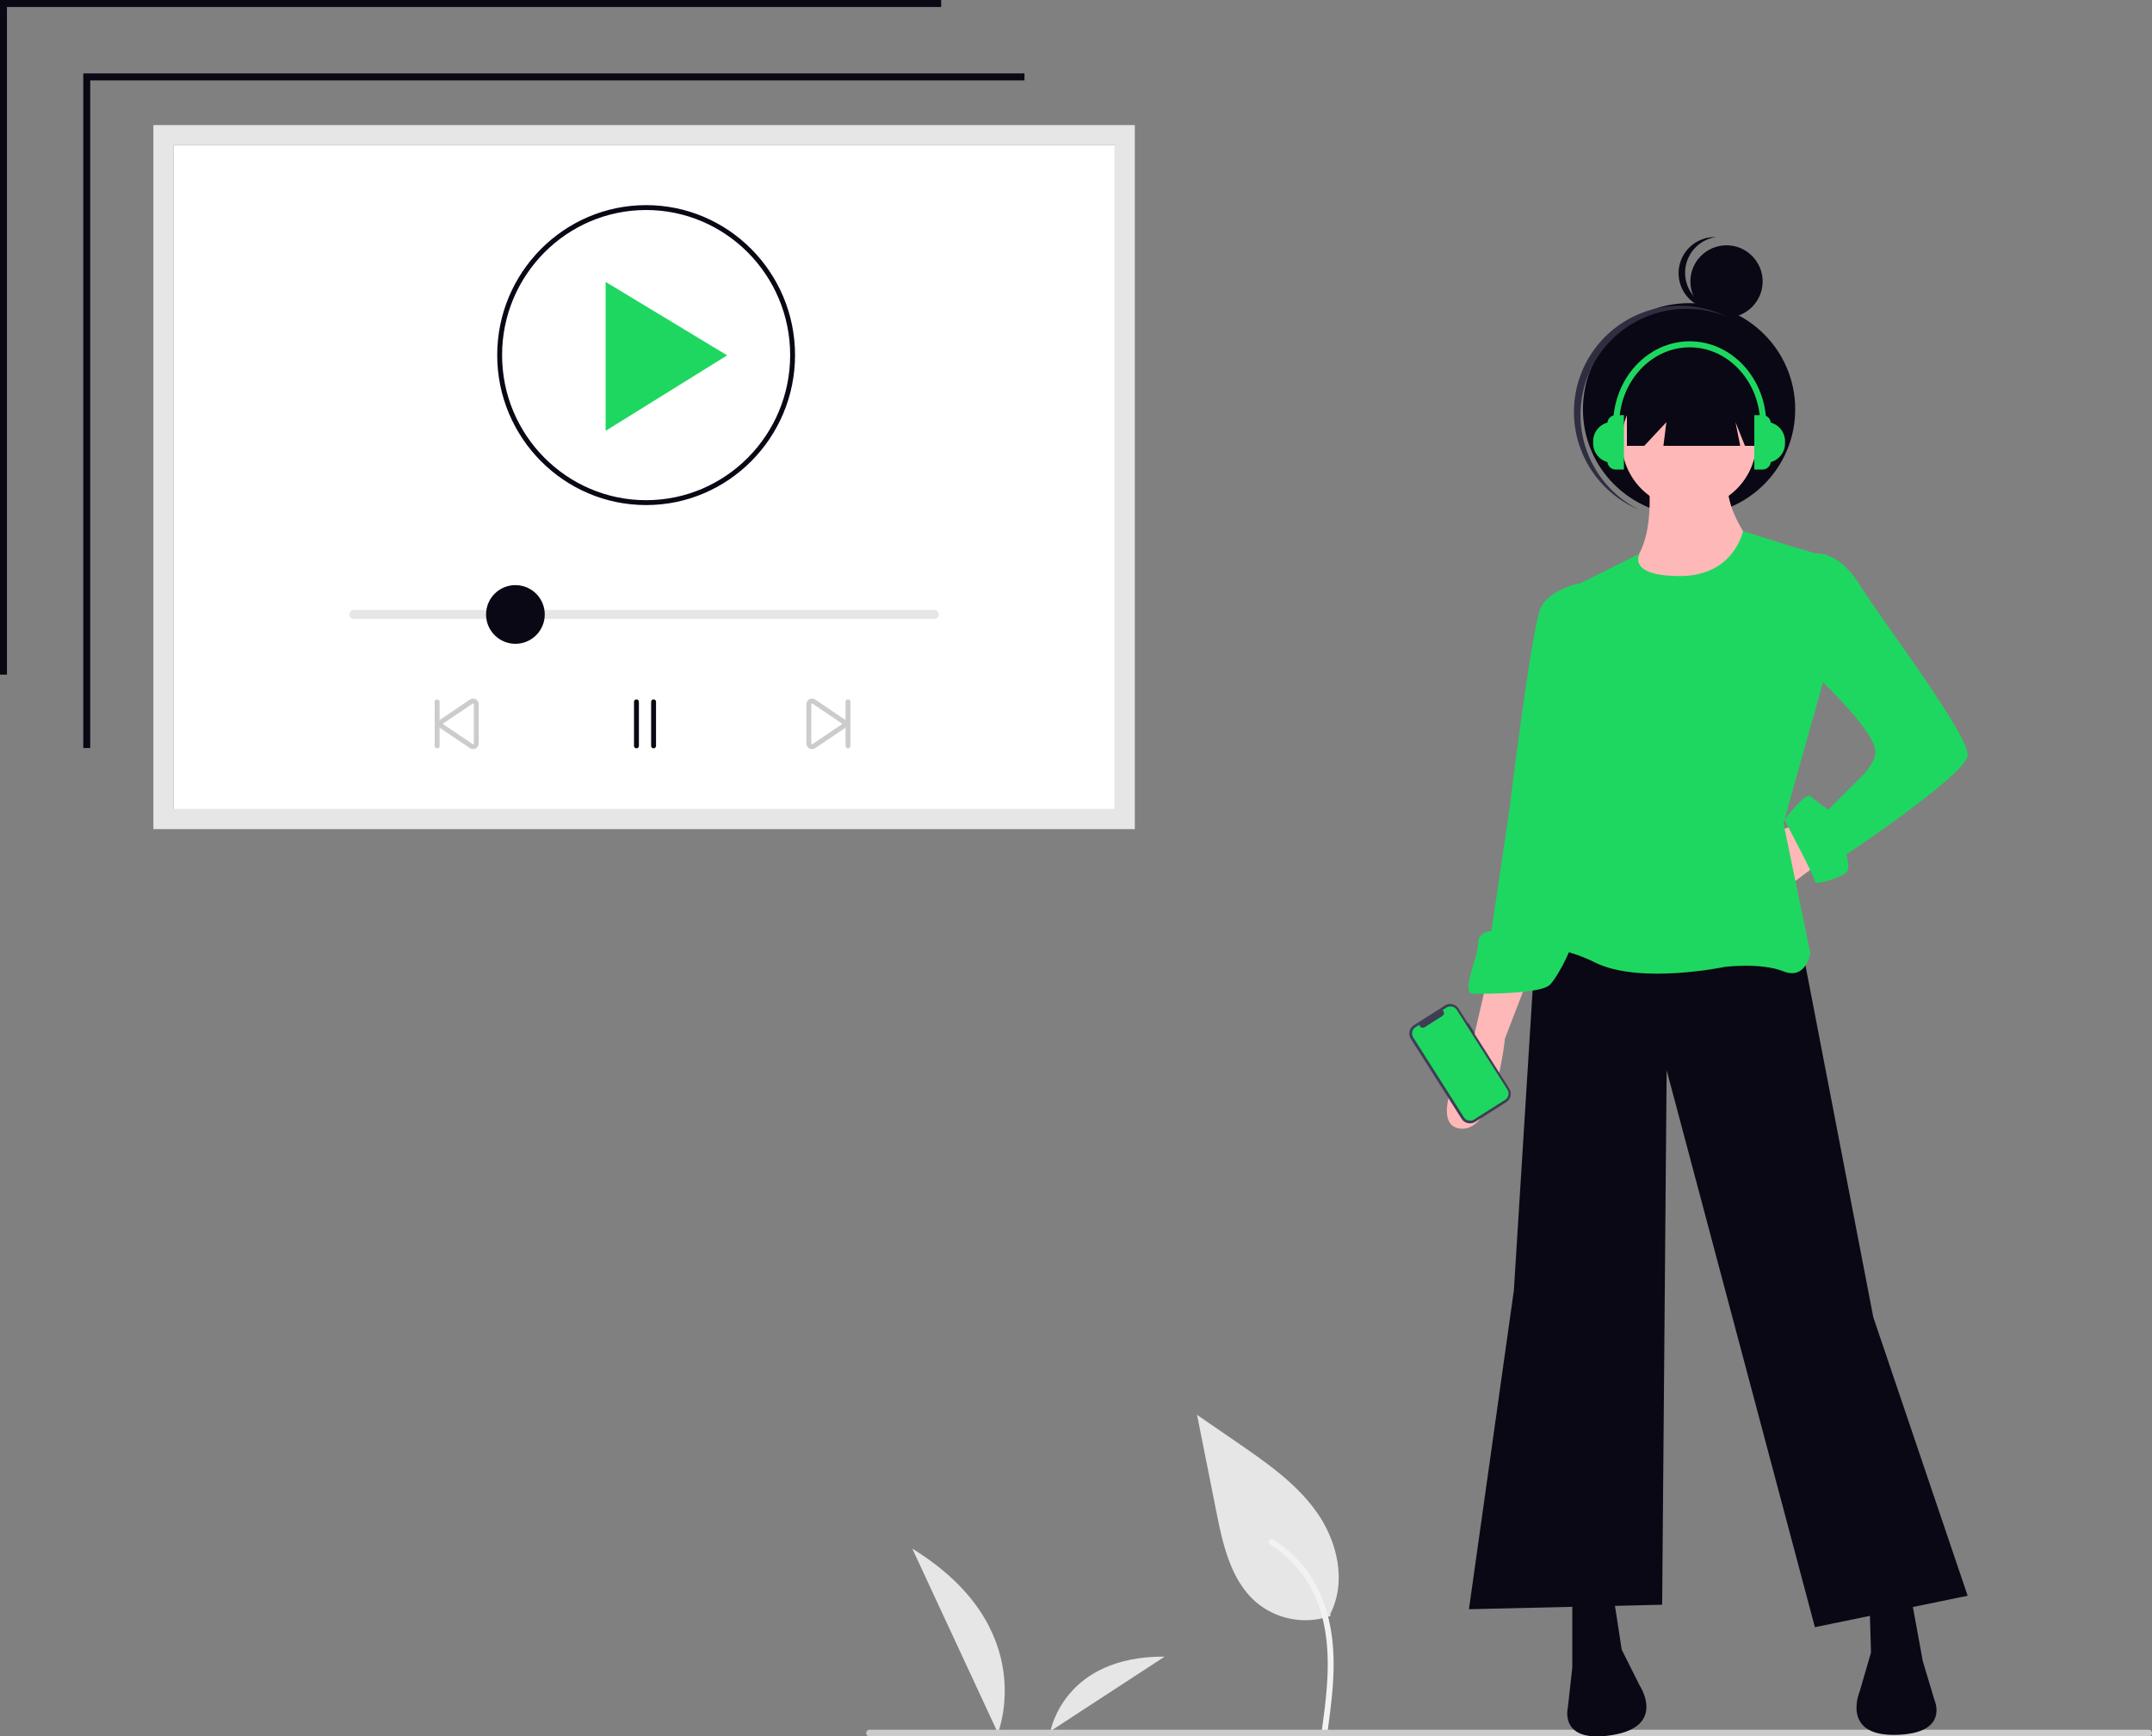 <svg xmlns="http://www.w3.org/2000/svg" width="880" height="710.16" viewBox="0 0 880 710.16" xmlns:xlink="http://www.w3.org/1999/xlink" role="img" artist="Katerina Limpitsouni" source="https://undraw.co/">
  <rect x="0" y="0" width="880" height="710.16" fill="#808080" stroke="none"/>
  <g id="Group_91" data-name="Group 91" transform="translate(-520 -184.92)">
    <path id="Path_461-3571" data-name="Path 461" d="M926.4,695.082a31.2,31.2,0,0,1-30.127-5.307c-10.552-8.857-13.864-23.447-16.552-36.959l-7.962-39.963,16.669,11.479c11.988,8.254,24.245,16.773,32.546,28.73s11.923,28.278,5.255,41.215" transform="translate(137.738 150.699)" fill="#e6e6e6"/>
    <path id="Path_462-3572" data-name="Path 462" d="M897.159,729.68c1.687-12.29,3.422-24.737,2.239-37.158-1.052-11.031-4.416-21.806-11.269-30.64a50.967,50.967,0,0,0-13.078-11.851c-1.308-.824-2.511,1.248-1.209,2.069a48.458,48.458,0,0,1,19.167,23.126c4.173,10.614,4.843,22.184,4.118,33.459-.435,6.818-1.356,13.59-2.286,20.358a1.235,1.235,0,0,0,.837,1.474,1.205,1.205,0,0,0,1.474-.837Z" transform="translate(165.557 164.484)" fill="#f2f2f2"/>
    <path id="Path_482-3573" data-name="Path 482" d="M1006.26,728.119s17.506-43.091-35.011-75.409Z" transform="translate(-78.197 165.554)" fill="#e6e6e6"/>
    <path id="Path_483-3574" data-name="Path 483" d="M923.6,715.341s5.34-30.713,46.673-30.45Z" transform="translate(25.987 177.548)" fill="#e6e6e6"/>
    <path id="Path_1413-3575" data-name="Path 1413" d="M252.9,506.071H637.753V234.6H252.9Z" transform="translate(338.061 9.715)" fill="#fff"/>
    <path id="Path_1414-3576" data-name="Path 1414" d="M648.225,516.543H246.9V228.6H648.225Zm-393.09-8.236H639.989V236.835H255.136Z" transform="translate(335.824 7.479)" fill="#e6e6e6"/>
    <path id="Path_1415-3577" data-name="Path 1415" d="M27.648,297.767H24.811V21.869H409.675v2.859H27.648Z" transform="translate(529.247 193.071)" fill="#090814"/>
    <path id="Path_1416-3578" data-name="Path 1416" d="M2.839,275.9H0V0H384.864V2.859H2.839Z" transform="translate(520 184.92)" fill="#090814"/>
    <path id="Path_1438-3579" data-name="Path 1438" d="M1132.863,709.414H609.856a1.373,1.373,0,1,1,0-2.745h523.007a1.373,1.373,0,0,1,0,2.745Z" transform="translate(265.765 185.666)" fill="#cbcbcb"/>
    <g id="Group_87" data-name="Group 87" transform="translate(1096.31 281.882)">
      <circle id="Ellipse_276" data-name="Ellipse 276" cx="14.775" cy="14.775" r="14.775" transform="translate(114.921 3.365)" fill="#090814"/>
      <path id="Path_1439-3580" data-name="Path 1439" d="M767.961,236.036a14.777,14.777,0,0,1,9.549-23.509,14.772,14.772,0,1,0,1.837,29.366,14.738,14.738,0,0,1-11.385-5.857Z" transform="translate(-652.212 -212.521)" fill="#090814"/>
      <circle id="Ellipse_277" data-name="Ellipse 277" cx="43.402" cy="43.402" r="43.402" transform="translate(70.988 27.02)" fill="#090814"/>
      <path id="Path_1440-3581" data-name="Path 1440" d="M734.336,261.77a43.394,43.394,0,0,1,56.2-21.914c-.438-.219-.873-.442-1.322-.648A43.4,43.4,0,0,0,753,318.1c.448.206.9.391,1.353.58a43.394,43.394,0,0,1-20.012-56.905Z" transform="translate(-660.388 -207.158)" fill="#2f2e41"/>
      <path id="Path_1441-3582" data-name="Path 1441" d="M656.9,231.561l-14.7,11.023-7.348-22.046,16.535-5.512Z" transform="translate(-488.306 23.723)" fill="#ffb8b8"/>
      <path id="Path_1442-3583" data-name="Path 1442" d="M671.965,256.953l29.394,152.483,38.581,113.9L677.477,536.2,616.851,308.392l-1.838,218.621-79,1.837,18.371-130.437,9.186-146.971Z" transform="translate(-511.636 32.318)" fill="#090814"/>
      <path id="Path_1443-3584" data-name="Path 1443" d="M727.546,662.419v29.394l-1.837,16.534s-3.674,14.7,18.371,11.023S755.1,699.161,755.1,699.161l-7.349-14.7-3.674-23.883Z" transform="translate(-660.911 -106.762)" fill="#090814"/>
      <path id="Path_1444-3585" data-name="Path 1444" d="M843,660.377l5.3,28.913,4.788,15.932s6.264,13.794-16.083,14.154-14.486-17.89-14.486-17.89L827.1,685.7l-.692-24.154Z" transform="translate(-638.322 -106.81)" fill="#090814"/>
      <circle id="Ellipse_278" data-name="Ellipse 278" cx="27.557" cy="27.557" r="27.557" transform="translate(86.843 55.954)" fill="#ffb8b8"/>
      <path id="Path_1445-3586" data-name="Path 1445" d="M755.116,293.813s3.674,29.394-11.023,36.743,27.557,18.371,27.557,18.371l25.72-29.394s-12.86-16.534-9.186-27.557Z" transform="translate(-657.25 -193.767)" fill="#ffb8b8"/>
      <path id="Path_1446-3587" data-name="Path 1446" d="M801.523,309.811s-3.674,18.371-25.72,18.371S759.269,319,759.269,319l-29.394,14.7,3.674,84.508-25.72,62.463s14.7-3.674,33.069,5.511,53.277,1.837,53.277,1.837,14.7-1.837,23.883,1.837S829.08,482.5,829.08,482.5l-11.023-53.277,16.534-58.789L830.917,319Z" transform="translate(-665.077 -189.557)" fill="#1ED760"/>
      <path id="Path_1447-3588" data-name="Path 1447" d="M702.039,458.443l-5.511,23.883s-20.209,34.906-5.511,36.743,18.371-36.743,18.371-36.743l9.186-23.883Z" transform="translate(-670.311 -154.474)" fill="#ffb8b8"/>
      <path id="Path_1448-3589" data-name="Path 1448" d="M795.522,323.114l9.038-7.4,5.659,1.886s9.186-1.837,18.371,12.86,45.107,61.873,44.091,69.811-49.6,40.417-49.6,40.417,1.837,5.512,0,7.349-12.86,5.511-12.86,3.674-12.476-25.247-12.476-25.247,8.8-11.5,10.639-9.658a73.238,73.238,0,0,0,7.349,5.512l14.7-14.7a26.867,26.867,0,0,0,3.674-5.512c2.4-4.289,1.837-11.023-31.231-42.254Z" transform="translate(-644.378 -188.163)" fill="#1ED760"/>
      <path id="Path_1449-3590" data-name="Path 1449" d="M742.609,329.6l-4.945-2.423s-11.589,2.423-15.263,9.772-12.86,82.671-12.86,82.671l-7.349,49.6s-5.511,0-5.511,5.511-7.349,20.209-1.837,20.209,27.557,0,31.231-3.674,11.023-18.371,9.186-20.209-5.511-1.837-5.511-1.837l11.023-51.44Z" transform="translate(-668.626 -185.459)" fill="#1ED760"/>
      <path id="Path_1450-3591" data-name="Path 1450" d="M588.266,66.122V96.8h7.106l9.043-9.689L603.2,96.8h31.409l-1.937-9.689,3.875,9.689h5.006V66.122Z" transform="translate(-499.303 -11.424)" fill="#090814"/>
      <path id="Path_1451-3592" data-name="Path 1451" d="M631.157,83.024h3.729a7.922,7.922,0,0,1,7.922,7.922v.866a7.922,7.922,0,0,1-7.922,7.922h-3.729Z" transform="translate(-489.18 -7.435)" fill="#1ED760"/>
      <path id="Path_1452-3593" data-name="Path 1452" d="M630.413,80.791h3.373a3.373,3.373,0,0,1,3.372,3.373V99.647a3.373,3.373,0,0,1-3.372,3.373h-3.373Z" transform="translate(-489.355 -7.962)" fill="#1ED760"/>
      <path id="Path_1453-3594" data-name="Path 1453" d="M0,0H3.729a7.922,7.922,0,0,1,7.922,7.922v.866a7.922,7.922,0,0,1-7.922,7.922H0Z" transform="translate(86.824 92.298) rotate(180)" fill="#1ED760"/>
      <path id="Path_1454-3595" data-name="Path 1454" d="M0,0H3.373A3.373,3.373,0,0,1,6.745,3.373V18.856a3.373,3.373,0,0,1-3.373,3.373H0Z" transform="translate(87.743 95.057) rotate(180)" fill="#1ED760"/>
      <path id="Path_1455-3596" data-name="Path 1455" d="M803.289,281.135h-2.472c0-17.459-12.936-31.663-28.837-31.663s-28.838,14.2-28.838,31.663H740.67c0-18.822,14.045-34.135,31.31-34.135S803.289,262.313,803.289,281.135Z" transform="translate(-657.326 -204.383)" fill="#1ED760"/>
      <path id="Path_1456-3597" data-name="Path 1456" d="M697.363,473.991l-.217.138-3.775-5.95a4.078,4.078,0,0,0-5.629-1.259l-12.607,8a4.079,4.079,0,0,0-1.259,5.629l20.711,32.645a4.079,4.079,0,0,0,5.629,1.259l12.607-8a4.079,4.079,0,0,0,1.259-5.629l-14.249-22.459.217-.138Z" transform="translate(-673.241 -152.623)" fill="#3f3d56"/>
      <path id="Path_1457-3598" data-name="Path 1457" d="M692.438,468.482l20.681,32.6a3.046,3.046,0,0,1-.94,4.2l-12.667,8.037a3.046,3.046,0,0,1-4.2-.94l-20.681-32.6a3.046,3.046,0,0,1,.94-4.2l1.537-.975a1.448,1.448,0,0,0,2.2.966l7.222-4.582a1.448,1.448,0,0,0,.063-2.4l1.645-1.044A3.046,3.046,0,0,1,692.438,468.482Z" transform="translate(-673.026 -152.438)" fill="#1ED760"/>
    </g>
    <g id="Group_90" data-name="Group 90" transform="translate(0 6.447)">
      <g id="Group_89" data-name="Group 89">
        <path id="Path_1417-3599" data-name="Path 1417" d="M393.013,394.748c-33.577,0-60.894-27.514-60.894-61.334s27.317-61.334,60.894-61.334,60.894,27.514,60.894,61.334S426.59,394.748,393.013,394.748Zm0-120.671c-32.476,0-58.9,26.618-58.9,59.336s26.421,59.336,58.9,59.336,58.9-26.618,58.9-59.336S425.489,274.078,393.013,274.078Z" transform="translate(391.2 -9.712)" fill="#090814"/>
        <path id="Path_1418-3600" data-name="Path 1418" d="M175.3,112.182v60.909L225,142.22Z" transform="translate(592.358 181.586)" fill="#1ED760"/>
      </g>
      <g id="Group_88" data-name="Group 88" transform="translate(0.001 -155.092)">
        <path id="Path_1476-3601" data-name="Path 1476" d="M951.757,412.759H714.427a1.835,1.835,0,1,1,0-3.67h237.33a1.835,1.835,0,1,1,0,3.67Z" transform="translate(-49.707 173.94)" fill="#e6e6e6"/>
        <path id="Path_1479-3602" data-name="Path 1479" d="M748.468,465.664a1,1,0,0,1-1-1v-18a1,1,0,0,1,2,0v18a1,1,0,0,1-1,1Z" transform="translate(-49.707 173.94)" fill="#ccc"/>
        <path id="Path_1480-3603" data-name="Path 1480" d="M829.968,465.664a1,1,0,0,1-1-1v-18a1,1,0,0,1,2,0v18a1,1,0,0,1-1,1Z" transform="translate(-49.707 173.94)" fill="#090814"/>
        <path id="Path_1481-3604" data-name="Path 1481" d="M836.968,465.664a1,1,0,0,1-1-1v-18a1,1,0,0,1,2,0v18a1,1,0,0,1-1,1Z" transform="translate(-49.707 173.94)" fill="#090814"/>
        <path id="Path_1482-3605" data-name="Path 1482" d="M763.148,465.989a2.313,2.313,0,0,1-1.16-.315l-11.894-8.022-.067-.042a2.267,2.267,0,0,1-1.059-1.948,2.3,2.3,0,0,1,1.16-2.009l11.8-7.965a2.319,2.319,0,0,1,3.539,1.972v16a2.329,2.329,0,0,1-2.32,2.324Zm-.1-2.01a.306.306,0,0,0,.26-.037.311.311,0,0,0,.16-.277v-16a.32.32,0,0,0-.48-.277l-11.8,7.965c-.2.117-.219.245-.219.314a.31.31,0,0,0,.16.277l.06.037Z" transform="translate(-49.707 173.94)" fill="#ccc"/>
        <path id="Path_1483-3606" data-name="Path 1483" d="M916.468,465.664a1,1,0,0,1-1-1v-18a1,1,0,0,1,2,0v18a1,1,0,0,1-1,1Z" transform="translate(-49.707 173.94)" fill="#ccc"/>
        <path id="Path_1484-3607" data-name="Path 1484" d="M901.77,465.985a2.272,2.272,0,0,1-1.141-.31,2.3,2.3,0,0,1-1.16-2.009v-16a2.32,2.32,0,0,1,3.48-2.009l11.919,8.039a2.262,2.262,0,0,1,1.1,1.972,2.3,2.3,0,0,1-1.126,1.989l-11.835,7.985a2.458,2.458,0,0,1-1.238.347Zm-.3-2.319a.32.32,0,0,0,.48.277l11.846-7.994a.337.337,0,0,0,.174-.284h0a.309.309,0,0,0-.16-.277l-11.92-8.039a.3.3,0,0,0-.261.037.31.31,0,0,0-.16.277Z" transform="translate(-49.707 173.94)" fill="#ccc"/>
        <circle id="Ellipse_281" data-name="Ellipse 281" cx="12" cy="12" r="12" transform="translate(718.761 572.864)" fill="#090814"/>
      </g>
    </g>
  </g>
</svg>